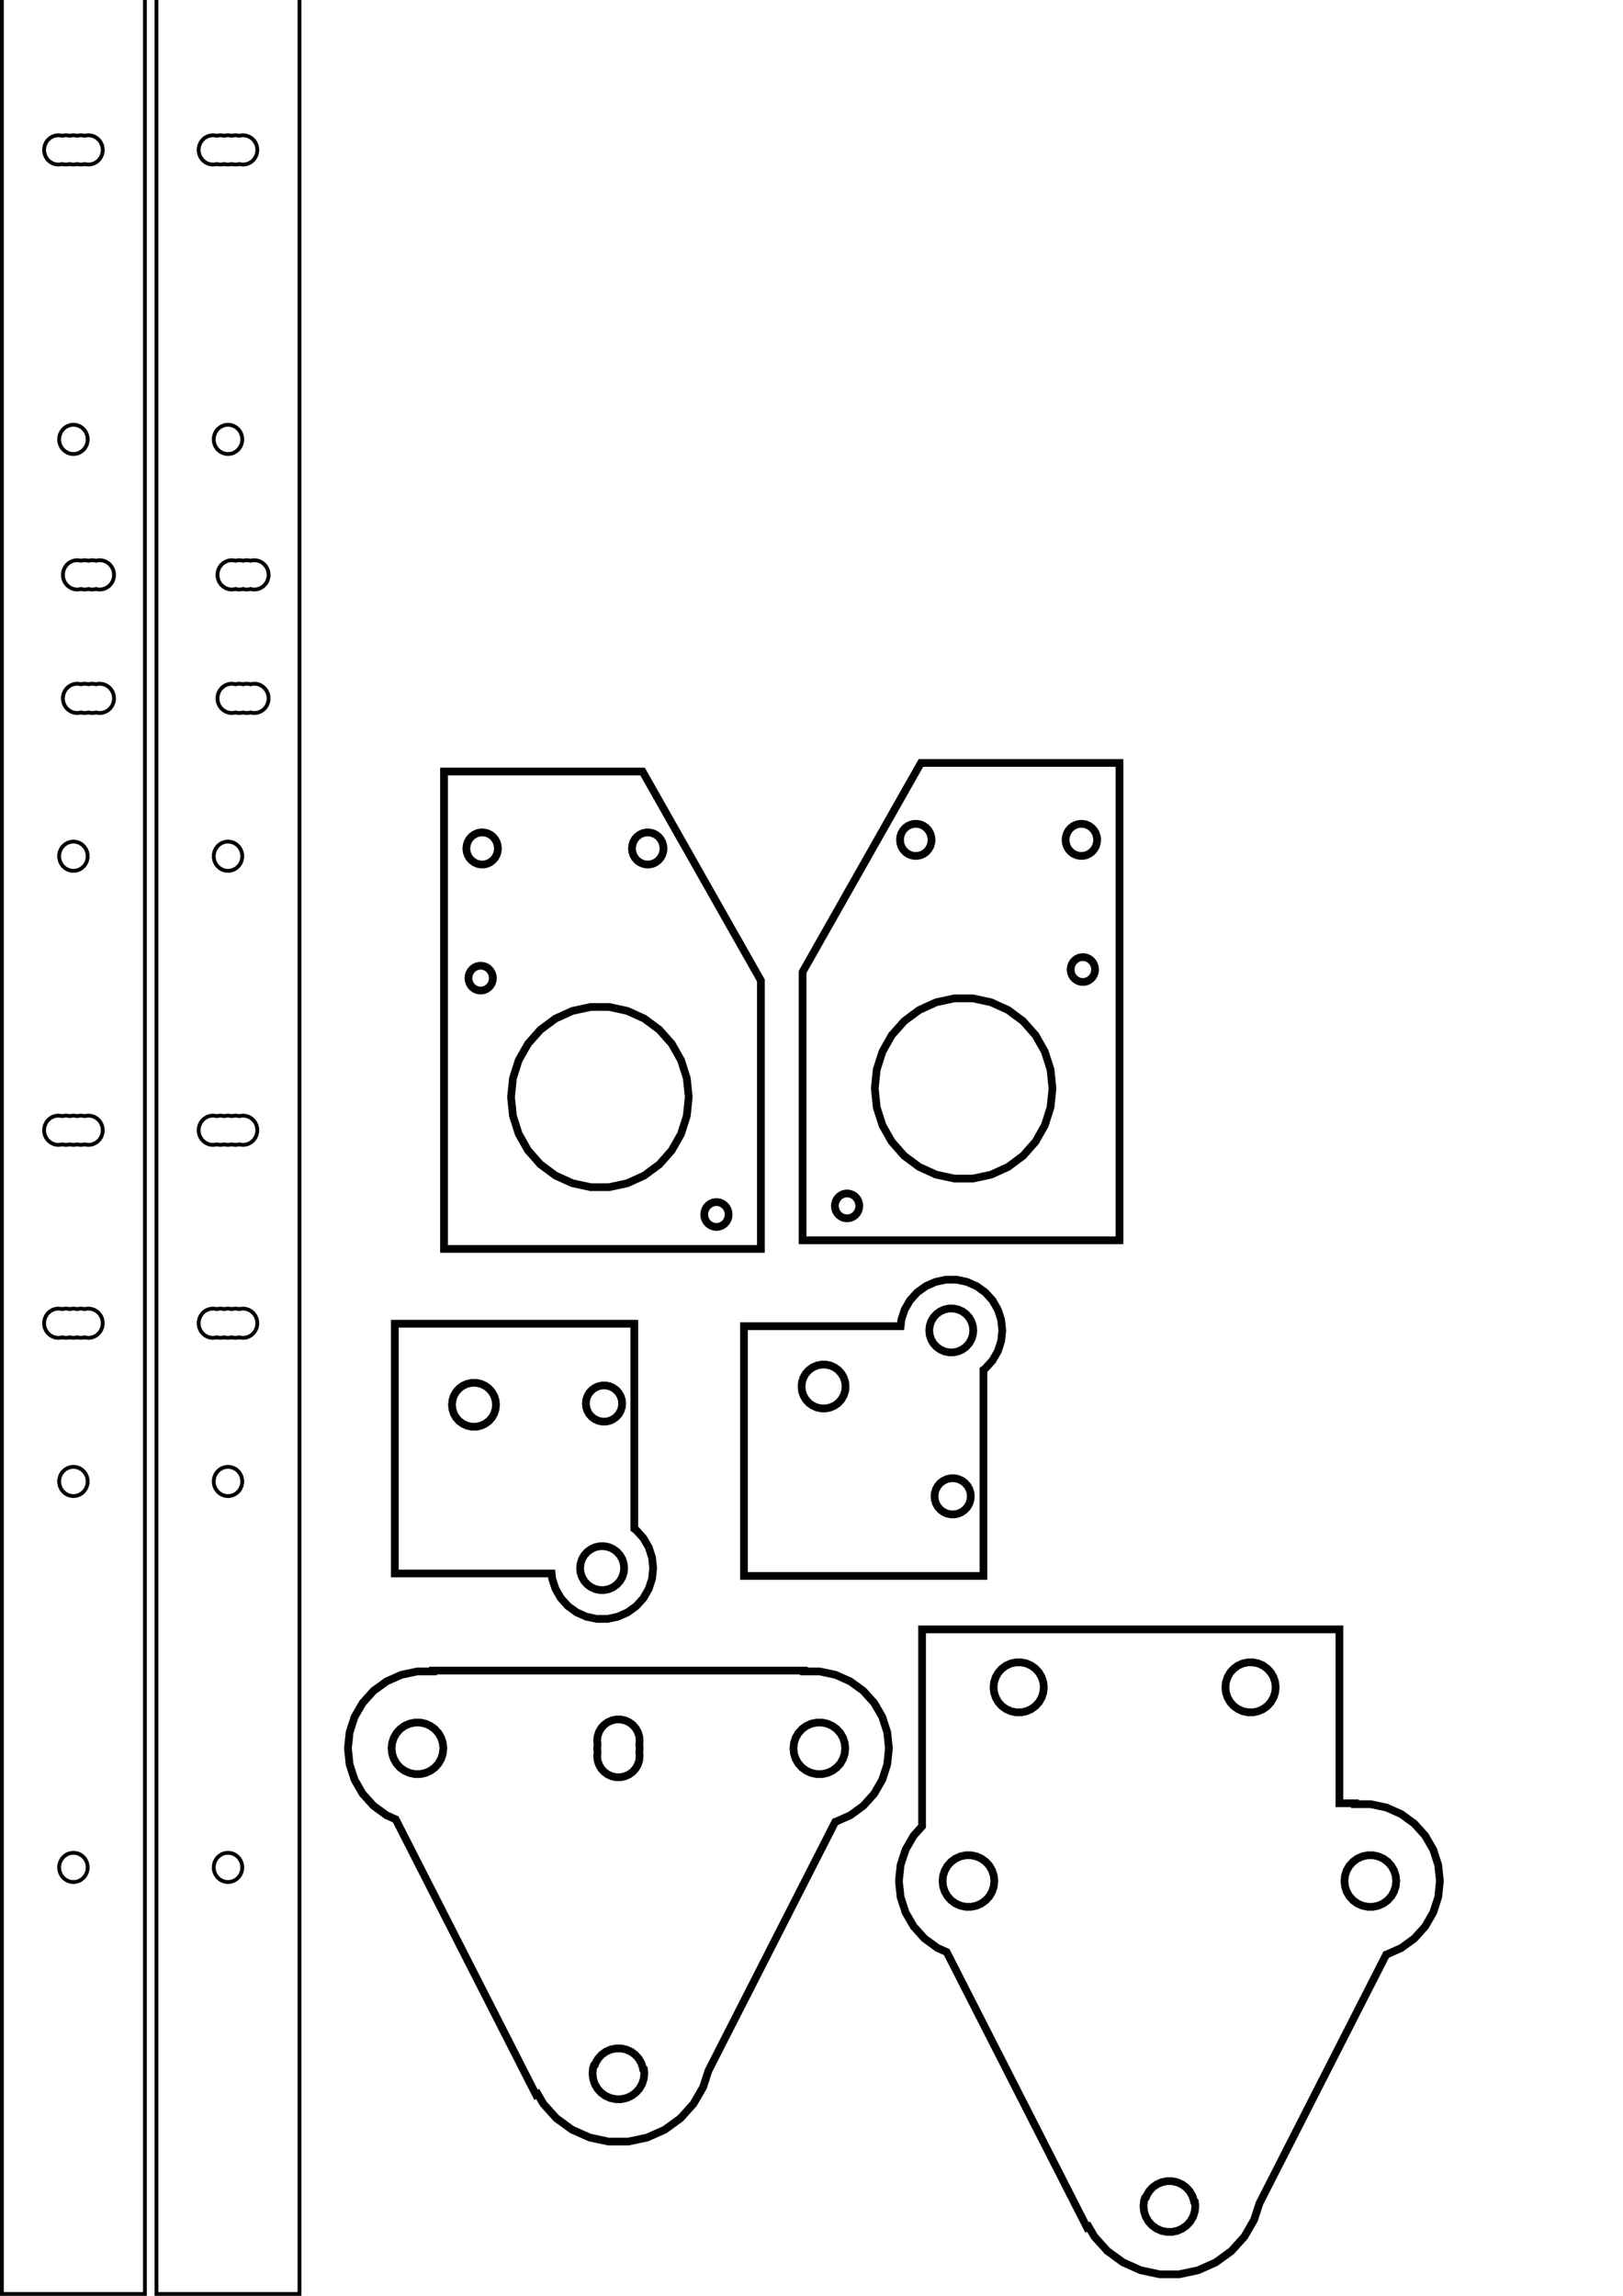 <?xml version="1.0" encoding="UTF-8" standalone="no"?>
<!-- Created with Inkscape (http://www.inkscape.org/) -->

<svg
   xmlns:dc="http://purl.org/dc/elements/1.1/"
   xmlns:cc="http://creativecommons.org/ns#"
   xmlns:rdf="http://www.w3.org/1999/02/22-rdf-syntax-ns#"
   xmlns:svg="http://www.w3.org/2000/svg"
   xmlns="http://www.w3.org/2000/svg"
   xmlns:sodipodi="http://sodipodi.sourceforge.net/DTD/sodipodi-0.dtd"
   xmlns:inkscape="http://www.inkscape.org/namespaces/inkscape"
   width="210mm"
   height="297mm"
   viewBox="0 0 210 297"
   version="1.1"
   id="svg3184"
   inkscape:version="0.92.2 (5c3e80d, 2017-08-06)"
   sodipodi:docname="3_sys_alu_complete.svg">
  <defs
     id="defs3178" />
  <sodipodi:namedview
     id="base"
     pagecolor="#ffffff"
     bordercolor="#666666"
     borderopacity="1.0"
     inkscape:pageopacity="0.0"
     inkscape:pageshadow="2"
     inkscape:zoom="0.35000001"
     inkscape:cx="633.21675"
     inkscape:cy="920.01714"
     inkscape:document-units="mm"
     inkscape:current-layer="layer1"
     showgrid="false"
     inkscape:window-width="1920"
     inkscape:window-height="986"
     inkscape:window-x="-11"
     inkscape:window-y="-11"
     inkscape:window-maximized="1" />
  <g
     inkscape:label="Layer 1"
     inkscape:groupmode="layer"
     id="layer1">
    <path
       d="m 155.015,293.697 2.292,-1.02 2.03,-1.475 1.679,-1.864 1.254,-2.173 0.69,-2.125 16.395,-32.176 0.043,-0.009 1.91,-0.85 1.691,-1.229 1.399,-1.554 1.045,-1.81 0.646,-1.988 0.219,-2.079 -0.219,-2.079 -0.646,-1.988 -1.045,-1.81 -1.399,-1.554 -1.691,-1.229 -1.91,-0.85 -2.045,-0.435 h -2.045 v -0.115 h -2 v -22.5 h -54 v 25.471 l -1.09,1.211 -1.045,1.81 -0.646,1.988 -0.219,2.079 0.219,2.079 0.646,1.988 1.045,1.81 1.399,1.554 1.691,1.229 1.183,0.527 18.155,35.63 0.213,-0.108 0.742,1.284 1.679,1.864 2.03,1.475 2.292,1.02 2.454,0.521 h 2.509 z"
       style="fill:none;stroke:#000000;stroke-width:1;stroke-miterlimit:4;stroke-dasharray:none;stroke-opacity:1"
       id="path3921"
       inkscape:connector-curvature="0" />
    <path
       d="m 131.467,221.516 -0.665,-0.141 -0.621,-0.276 -0.55,-0.399 -0.455,-0.505 -0.34,-0.588 -0.21,-0.646 -0.071,-0.676 0.071,-0.676 0.21,-0.646 0.34,-0.588 0.455,-0.505 0.55,-0.399 0.621,-0.276 0.665,-0.141 h 0.679 l 0.665,0.141 0.621,0.276 0.55,0.399 0.455,0.505 0.34,0.588 0.21,0.646 0.071,0.676 -0.071,0.676 -0.21,0.646 -0.34,0.588 -0.455,0.505 -0.55,0.399 -0.621,0.276 -0.665,0.141 z"
       style="fill:none;stroke:#000000;stroke-width:1;stroke-miterlimit:4;stroke-dasharray:none;stroke-opacity:1"
       id="path3923"
       inkscape:connector-curvature="0" />
    <path
       d="m 161.467,221.516 -0.665,-0.141 -0.621,-0.276 -0.55,-0.399 -0.455,-0.505 -0.34,-0.588 -0.21,-0.646 -0.071,-0.676 0.071,-0.676 0.21,-0.646 0.34,-0.588 0.455,-0.505 0.55,-0.399 0.621,-0.276 0.665,-0.141 h 0.679 l 0.665,0.141 0.621,0.276 0.55,0.399 0.455,0.505 0.34,0.588 0.21,0.646 0.071,0.676 -0.071,0.676 -0.21,0.646 -0.34,0.588 -0.455,0.505 -0.55,0.399 -0.621,0.276 -0.665,0.141 z"
       style="fill:none;stroke:#000000;stroke-width:1;stroke-miterlimit:4;stroke-dasharray:none;stroke-opacity:1"
       id="path3925"
       inkscape:connector-curvature="0" />
    <path
       d="m 124.957,246.676 -0.685,-0.146 -0.64,-0.285 -0.567,-0.412 -0.469,-0.52 -0.35,-0.607 -0.216,-0.666 -0.073,-0.697 0.073,-0.697 0.216,-0.666 0.35,-0.607 0.469,-0.52 0.567,-0.412 0.64,-0.285 0.685,-0.146 h 0.7 l 0.685,0.146 0.64,0.285 0.567,0.412 0.469,0.52 0.35,0.607 0.216,0.666 0.073,0.697 -0.073,0.697 -0.216,0.666 -0.35,0.607 -0.469,0.52 -0.567,0.412 -0.64,0.285 -0.685,0.146 z"
       style="fill:none;stroke:#000000;stroke-width:1;stroke-miterlimit:4;stroke-dasharray:none;stroke-opacity:1"
       id="path3927"
       inkscape:connector-curvature="0" />
    <path
       d="m 176.957,246.676 -0.685,-0.146 -0.64,-0.285 -0.567,-0.412 -0.469,-0.52 -0.35,-0.607 -0.216,-0.666 -0.073,-0.697 0.073,-0.697 0.216,-0.666 0.35,-0.607 0.469,-0.52 0.567,-0.412 0.64,-0.285 0.685,-0.146 h 0.7 l 0.685,0.146 0.64,0.285 0.567,0.412 0.469,0.52 0.35,0.607 0.216,0.666 0.073,0.697 -0.073,0.697 -0.216,0.666 -0.35,0.607 -0.469,0.52 -0.567,0.412 -0.64,0.285 -0.685,0.146 z"
       style="fill:none;stroke:#000000;stroke-width:1;stroke-miterlimit:4;stroke-dasharray:none;stroke-opacity:1"
       id="path3929"
       inkscape:connector-curvature="0" />
    <path
       d="m 150.957,288.731 -0.685,-0.146 -0.64,-0.285 -0.567,-0.412 -0.469,-0.52 -0.35,-0.607 -0.216,-0.666 -0.073,-0.696 0.073,-0.697 0.119,-0.365 0.125,-0.064 0.064,-0.197 0.34,-0.588 0.455,-0.505 0.55,-0.399 0.621,-0.276 0.665,-0.141 h 0.679 l 0.665,0.141 0.621,0.276 0.55,0.399 0.455,0.505 0.34,0.588 0.21,0.646 0.01,0.09 0.106,0.054 0.056,0.532 -0.073,0.696 -0.216,0.666 -0.35,0.607 -0.469,0.52 -0.567,0.412 -0.64,0.285 -0.685,0.146 z"
       style="fill:none;stroke:#000000;stroke-width:1;stroke-miterlimit:4;stroke-dasharray:none;stroke-opacity:1"
       id="path3931"
       inkscape:connector-curvature="0" />
    <path
       d="m 83.724,276.529 2.292,-1.02 2.03,-1.475 1.679,-1.864 1.254,-2.173 0.691,-2.125 16.395,-32.176 0.043,-0.009 1.91,-0.85 1.691,-1.229 1.399,-1.554 1.045,-1.811 0.646,-1.988 0.218,-2.079 -0.218,-2.079 -0.646,-1.988 -1.045,-1.81 -1.399,-1.554 -1.691,-1.229 -1.91,-0.85 -2.045,-0.435 h -2.045 v -0.115 H 56.016 v 0.115 h -2.045 l -2.045,0.435 -1.91,0.85 -1.691,1.229 -1.399,1.554 -1.045,1.81 -0.646,1.988 -0.218,2.079 0.218,2.079 0.646,1.988 1.045,1.81 1.399,1.554 1.691,1.229 1.183,0.527 18.155,35.63 0.213,-0.108 0.742,1.284 1.679,1.864 2.03,1.475 2.292,1.02 2.454,0.521 h 2.509 z"
       style="fill:none;stroke:#000000;stroke-width:1;stroke-miterlimit:4;stroke-dasharray:none;stroke-opacity:1"
       id="path3933"
       inkscape:connector-curvature="0" />
    <path
       d="m 79.728,229.912 -0.562,-0.119 -0.525,-0.234 -0.465,-0.338 -0.385,-0.427 -0.287,-0.498 -0.178,-0.547 -0.06,-0.572 0.053,-0.5 -0.053,-0.5 0.053,-0.5 -0.053,-0.5 0.06,-0.572 0.178,-0.547 0.287,-0.498 0.385,-0.427 0.465,-0.338 0.525,-0.234 0.562,-0.119 h 0.575 l 0.562,0.119 0.525,0.234 0.465,0.338 0.385,0.427 0.287,0.498 0.178,0.547 0.06,0.572 -0.052,0.5 0.052,0.5 -0.052,0.5 0.052,0.5 -0.06,0.572 -0.178,0.547 -0.287,0.498 -0.385,0.427 -0.465,0.338 -0.525,0.234 -0.562,0.119 z"
       style="fill:none;stroke:#000000;stroke-width:1;stroke-miterlimit:4;stroke-dasharray:none;stroke-opacity:1"
       id="path3935"
       inkscape:connector-curvature="0" />
    <path
       d="m 105.665,229.508 -0.685,-0.146 -0.64,-0.285 -0.567,-0.412 -0.469,-0.52 -0.35,-0.607 -0.216,-0.666 -0.073,-0.697 0.073,-0.697 0.216,-0.666 0.35,-0.607 0.469,-0.52 0.567,-0.412 0.64,-0.285 0.685,-0.146 h 0.7 l 0.685,0.146 0.64,0.285 0.567,0.412 0.469,0.52 0.35,0.607 0.216,0.666 0.073,0.697 -0.073,0.697 -0.216,0.666 -0.35,0.607 -0.469,0.52 -0.567,0.412 -0.64,0.285 -0.685,0.146 z"
       style="fill:none;stroke:#000000;stroke-width:1;stroke-miterlimit:4;stroke-dasharray:none;stroke-opacity:1"
       id="path3937"
       inkscape:connector-curvature="0" />
    <path
       d="m 53.665,229.508 -0.685,-0.146 -0.64,-0.285 -0.567,-0.412 -0.469,-0.52 -0.35,-0.607 -0.216,-0.666 -0.073,-0.697 0.073,-0.697 0.216,-0.666 0.35,-0.607 0.469,-0.52 0.567,-0.412 0.64,-0.285 0.685,-0.146 h 0.7 l 0.685,0.146 0.64,0.285 0.567,0.412 0.469,0.52 0.35,0.607 0.216,0.666 0.073,0.697 -0.073,0.697 -0.216,0.666 -0.35,0.607 -0.469,0.52 -0.567,0.412 -0.64,0.285 -0.685,0.146 z"
       style="fill:none;stroke:#000000;stroke-width:1;stroke-miterlimit:4;stroke-dasharray:none;stroke-opacity:1"
       id="path3939"
       inkscape:connector-curvature="0" />
    <path
       d="m 79.665,271.563 -0.685,-0.146 -0.64,-0.285 -0.567,-0.412 -0.469,-0.52 -0.35,-0.607 -0.216,-0.666 -0.073,-0.696 0.073,-0.697 0.119,-0.365 0.125,-0.064 0.064,-0.197 0.34,-0.588 0.455,-0.505 0.55,-0.399 0.621,-0.276 0.665,-0.141 h 0.679 l 0.665,0.141 0.621,0.276 0.55,0.399 0.455,0.505 0.34,0.588 0.21,0.646 0.01,0.09 0.106,0.054 0.056,0.532 -0.073,0.696 -0.216,0.666 -0.35,0.607 -0.469,0.52 -0.567,0.412 -0.64,0.285 -0.685,0.146 z"
       style="fill:none;stroke:#000000;stroke-width:1;stroke-miterlimit:4;stroke-dasharray:none;stroke-opacity:1"
       id="path3941"
       inkscape:connector-curvature="0" />
    <path
       d="m 79.95,209.144 1.261,-0.561 1.117,-0.811 0.924,-1.026 0.69,-1.196 0.427,-1.313 0.144,-1.373 -0.144,-1.373 -0.427,-1.313 -0.69,-1.196 -0.924,-1.026 -0.253,-0.184 V 171.246 H 51.087 v 32.309 h 20.291 l 0.072,0.682 0.427,1.313 0.69,1.196 0.924,1.026 1.117,0.811 1.261,0.561 1.351,0.287 h 1.381 z"
       style="fill:none;stroke:#000000;stroke-width:1;stroke-miterlimit:4;stroke-dasharray:none;stroke-opacity:1"
       id="path3983"
       inkscape:connector-curvature="0" />
    <path
       d="m 61.03,184.565 -0.583,-0.124 -0.544,-0.242 -0.482,-0.35 -0.399,-0.443 -0.298,-0.516 -0.184,-0.567 -0.062,-0.593 0.062,-0.593 0.184,-0.567 0.298,-0.516 0.399,-0.443 0.482,-0.35 0.544,-0.242 0.583,-0.124 h 0.596 l 0.583,0.124 0.544,0.242 0.482,0.35 0.399,0.443 0.298,0.516 0.184,0.567 0.062,0.593 -0.062,0.593 -0.184,0.567 -0.298,0.516 -0.399,0.443 -0.482,0.35 -0.544,0.242 -0.583,0.124 z"
       style="fill:none;stroke:#000000;stroke-width:1;stroke-miterlimit:4;stroke-dasharray:none;stroke-opacity:1"
       id="path3985"
       inkscape:connector-curvature="0" />
    <path
       d="m 77.907,183.905 -0.48,-0.102 -0.449,-0.2 -0.397,-0.289 -0.329,-0.365 -0.246,-0.425 -0.152,-0.467 -0.051,-0.488 0.051,-0.488 0.152,-0.467 0.246,-0.425 0.329,-0.365 0.397,-0.289 0.449,-0.2 0.48,-0.102 h 0.491 l 0.481,0.102 0.449,0.2 0.397,0.289 0.329,0.365 0.246,0.425 0.152,0.467 0.051,0.488 -0.051,0.488 -0.152,0.467 -0.246,0.425 -0.329,0.365 -0.397,0.289 -0.449,0.2 -0.481,0.102 z"
       style="fill:none;stroke:#000000;stroke-width:1;stroke-miterlimit:4;stroke-dasharray:none;stroke-opacity:1"
       id="path3987"
       inkscape:connector-curvature="0" />
    <path
       d="m 77.611,205.698 -0.583,-0.124 -0.544,-0.242 -0.482,-0.35 -0.399,-0.443 -0.298,-0.516 -0.184,-0.567 -0.062,-0.593 0.062,-0.593 0.184,-0.567 0.298,-0.516 0.399,-0.443 0.482,-0.35 0.544,-0.242 0.583,-0.124 h 0.596 l 0.583,0.124 0.544,0.242 0.482,0.35 0.399,0.443 0.298,0.516 0.184,0.567 0.062,0.593 -0.062,0.593 -0.184,0.567 -0.298,0.516 -0.399,0.443 -0.482,0.35 -0.544,0.242 -0.583,0.124 z"
       style="fill:none;stroke:#000000;stroke-width:1;stroke-miterlimit:4;stroke-dasharray:none;stroke-opacity:1"
       id="path3989"
       inkscape:connector-curvature="0" />
    <path
       d="m 127.248,177.207 0.253,-0.184 0.924,-1.026 0.69,-1.196 0.427,-1.313 0.144,-1.373 -0.144,-1.373 -0.427,-1.313 -0.69,-1.196 -0.924,-1.026 -1.117,-0.811 -1.261,-0.561 -1.35,-0.287 h -1.381 l -1.351,0.287 -1.261,0.561 -1.117,0.811 -0.924,1.026 -0.69,1.196 -0.427,1.313 -0.087,0.824 H 96.26 v 32.309 h 30.988 z"
       style="fill:none;stroke:#000000;stroke-width:1;stroke-miterlimit:4;stroke-dasharray:none;stroke-opacity:1"
       id="path3991"
       inkscape:connector-curvature="0" />
    <path
       d="m 122.785,174.949 -0.583,-0.124 -0.544,-0.242 -0.482,-0.35 -0.399,-0.443 -0.298,-0.516 -0.184,-0.567 -0.062,-0.593 0.062,-0.593 0.184,-0.567 0.298,-0.516 0.399,-0.443 0.482,-0.35 0.544,-0.242 0.583,-0.124 h 0.596 l 0.583,0.124 0.544,0.242 0.482,0.35 0.399,0.443 0.298,0.516 0.184,0.567 0.062,0.593 -0.062,0.593 -0.184,0.567 -0.298,0.516 -0.399,0.443 -0.482,0.35 -0.544,0.242 -0.583,0.124 z"
       style="fill:none;stroke:#000000;stroke-width:1;stroke-miterlimit:4;stroke-dasharray:none;stroke-opacity:1"
       id="path3993"
       inkscape:connector-curvature="0" />
    <path
       d="m 106.265,182.203 -0.583,-0.124 -0.544,-0.242 -0.482,-0.35 -0.399,-0.443 -0.298,-0.516 -0.184,-0.567 -0.062,-0.592 0.062,-0.593 0.184,-0.567 0.298,-0.516 0.399,-0.443 0.482,-0.35 0.544,-0.242 0.583,-0.124 h 0.596 l 0.583,0.124 0.544,0.242 0.482,0.35 0.399,0.443 0.298,0.516 0.184,0.567 0.062,0.593 -0.062,0.592 -0.184,0.567 -0.298,0.516 -0.399,0.443 -0.482,0.35 -0.544,0.242 -0.583,0.124 z"
       style="fill:none;stroke:#000000;stroke-width:1;stroke-miterlimit:4;stroke-dasharray:none;stroke-opacity:1"
       id="path3995"
       inkscape:connector-curvature="0" />
    <path
       d="m 123.02,195.909 -0.48,-0.102 -0.449,-0.2 -0.397,-0.289 -0.329,-0.365 -0.246,-0.425 -0.152,-0.467 -0.051,-0.488 0.051,-0.488 0.152,-0.467 0.246,-0.425 0.329,-0.365 0.397,-0.289 0.449,-0.2 0.48,-0.102 h 0.491 l 0.48,0.102 0.449,0.2 0.397,0.289 0.329,0.365 0.245,0.425 0.152,0.467 0.051,0.488 -0.051,0.488 -0.152,0.467 -0.245,0.425 -0.329,0.365 -0.397,0.289 -0.449,0.2 -0.48,0.102 z"
       style="fill:none;stroke:#000000;stroke-width:1;stroke-miterlimit:4;stroke-dasharray:none;stroke-opacity:1"
       id="path3997"
       inkscape:connector-curvature="0" />
    <path
       d="m 144.85,98.699 h -25.69 l -15.311,27.036 v 34.72 h 41.001 z"
       style="fill:none;stroke:#000000;stroke-width:1;stroke-miterlimit:4;stroke-dasharray:none;stroke-opacity:1"
       id="path3999"
       inkscape:connector-curvature="0" />
    <path
       d="m 139.704,110.722 -0.418,-0.09 -0.39,-0.177 -0.345,-0.256 -0.286,-0.323 -0.214,-0.377 -0.132,-0.415 -0.045,-0.433 0.045,-0.433 0.132,-0.415 0.214,-0.377 0.286,-0.323 0.345,-0.256 0.39,-0.177 0.418,-0.09 h 0.427 l 0.418,0.09 0.39,0.177 0.345,0.256 0.286,0.323 0.214,0.377 0.132,0.415 0.045,0.433 -0.045,0.433 -0.132,0.415 -0.214,0.377 -0.286,0.323 -0.345,0.256 -0.39,0.177 -0.418,0.09 z"
       style="fill:none;stroke:#000000;stroke-width:1;stroke-miterlimit:4;stroke-dasharray:none;stroke-opacity:1"
       id="path4001"
       inkscape:connector-curvature="0" />
    <path
       d="m 118.279,110.722 -0.418,-0.09 -0.39,-0.177 -0.345,-0.256 -0.286,-0.323 -0.213,-0.377 -0.132,-0.415 -0.045,-0.433 0.045,-0.433 0.132,-0.415 0.213,-0.377 0.286,-0.323 0.345,-0.256 0.39,-0.177 0.418,-0.09 h 0.427 l 0.418,0.09 0.39,0.177 0.345,0.256 0.286,0.323 0.213,0.377 0.132,0.415 0.045,0.433 -0.045,0.433 -0.132,0.415 -0.213,0.377 -0.286,0.323 -0.345,0.256 -0.39,0.177 -0.418,0.09 z"
       style="fill:none;stroke:#000000;stroke-width:1;stroke-miterlimit:4;stroke-dasharray:none;stroke-opacity:1"
       id="path4003"
       inkscape:connector-curvature="0" />
    <path
       d="m 139.945,127.028 -0.323,-0.07 -0.302,-0.137 -0.267,-0.198 -0.221,-0.25 -0.165,-0.292 -0.102,-0.32 -0.035,-0.335 0.035,-0.335 0.102,-0.32 0.165,-0.292 0.221,-0.25 0.267,-0.198 0.302,-0.137 0.323,-0.07 h 0.33 l 0.323,0.07 0.302,0.137 0.267,0.198 0.221,0.25 0.165,0.292 0.102,0.32 0.035,0.335 -0.035,0.335 -0.102,0.32 -0.165,0.292 -0.221,0.25 -0.267,0.198 -0.302,0.137 -0.323,0.07 z"
       style="fill:none;stroke:#000000;stroke-width:1;stroke-miterlimit:4;stroke-dasharray:none;stroke-opacity:1"
       id="path4005"
       inkscape:connector-curvature="0" />
    <path
       d="m 123.482,152.468 -2.351,-0.509 -2.196,-0.997 -1.944,-1.44 -1.608,-1.821 -1.202,-2.122 -0.743,-2.33 -0.251,-2.437 0.251,-2.437 0.743,-2.33 1.202,-2.122 1.608,-1.821 1.944,-1.44 2.196,-0.997 2.351,-0.509 h 2.403 l 2.351,0.509 2.196,0.997 1.944,1.44 1.608,1.821 1.202,2.122 0.743,2.33 0.251,2.437 -0.251,2.437 -0.743,2.33 -1.202,2.122 -1.608,1.821 -1.944,1.44 -2.196,0.997 -2.351,0.509 z"
       style="fill:none;stroke:#000000;stroke-width:1;stroke-miterlimit:4;stroke-dasharray:none;stroke-opacity:1"
       id="path4007"
       inkscape:connector-curvature="0" />
    <path
       d="m 109.438,157.605 -0.323,-0.07 -0.302,-0.137 -0.267,-0.198 -0.221,-0.25 -0.165,-0.292 -0.102,-0.32 -0.035,-0.335 0.035,-0.335 0.102,-0.32 0.165,-0.292 0.221,-0.25 0.267,-0.198 0.302,-0.137 0.323,-0.07 h 0.33 l 0.323,0.07 0.302,0.137 0.267,0.198 0.221,0.25 0.165,0.292 0.102,0.32 0.035,0.335 -0.035,0.335 -0.102,0.32 -0.165,0.292 -0.221,0.25 -0.267,0.198 -0.302,0.137 -0.323,0.07 z"
       style="fill:none;stroke:#000000;stroke-width:1;stroke-miterlimit:4;stroke-dasharray:none;stroke-opacity:1"
       id="path4009"
       inkscape:connector-curvature="0" />
    <path
       d="M 98.453,126.847 83.142,99.811 H 57.452 v 61.756 h 41.001 z"
       style="fill:none;stroke:#000000;stroke-width:1;stroke-miterlimit:4;stroke-dasharray:none;stroke-opacity:1"
       id="path4011"
       inkscape:connector-curvature="0" />
    <path
       d="m 83.597,111.834 -0.418,-0.09 -0.39,-0.177 -0.345,-0.256 -0.286,-0.323 -0.214,-0.377 -0.132,-0.415 -0.045,-0.433 0.045,-0.433 0.132,-0.415 0.214,-0.377 0.286,-0.323 0.345,-0.256 0.39,-0.177 0.418,-0.09 h 0.427 l 0.418,0.09 0.39,0.177 0.345,0.256 0.286,0.323 0.214,0.377 0.132,0.415 0.045,0.433 -0.045,0.433 -0.132,0.415 -0.214,0.377 -0.286,0.323 -0.345,0.256 -0.39,0.177 -0.418,0.09 z"
       style="fill:none;stroke:#000000;stroke-width:1;stroke-miterlimit:4;stroke-dasharray:none;stroke-opacity:1"
       id="path4013"
       inkscape:connector-curvature="0" />
    <path
       d="m 62.171,111.834 -0.418,-0.09 -0.39,-0.177 -0.345,-0.256 -0.286,-0.323 -0.214,-0.377 -0.132,-0.415 -0.045,-0.433 0.045,-0.433 0.132,-0.415 0.214,-0.377 0.286,-0.323 0.345,-0.256 0.39,-0.177 0.418,-0.09 h 0.427 l 0.418,0.09 0.39,0.177 0.345,0.256 0.286,0.323 0.214,0.377 0.132,0.415 0.045,0.433 -0.045,0.433 -0.132,0.415 -0.214,0.377 -0.286,0.323 -0.345,0.256 -0.39,0.177 -0.418,0.09 z"
       style="fill:none;stroke:#000000;stroke-width:1;stroke-miterlimit:4;stroke-dasharray:none;stroke-opacity:1"
       id="path4015"
       inkscape:connector-curvature="0" />
    <path
       d="m 62.027,128.14 -0.323,-0.07 -0.302,-0.137 -0.267,-0.198 -0.221,-0.25 -0.165,-0.292 -0.102,-0.32 -0.035,-0.335 0.035,-0.335 0.102,-0.32 0.165,-0.292 0.221,-0.25 0.267,-0.198 0.302,-0.137 0.323,-0.07 h 0.33 l 0.323,0.07 0.302,0.137 0.267,0.198 0.221,0.25 0.165,0.292 0.102,0.32 0.035,0.335 -0.035,0.335 -0.102,0.32 -0.165,0.292 -0.221,0.25 -0.267,0.198 -0.302,0.137 -0.323,0.07 z"
       style="fill:none;stroke:#000000;stroke-width:1;stroke-miterlimit:4;stroke-dasharray:none;stroke-opacity:1"
       id="path4017"
       inkscape:connector-curvature="0" />
    <path
       d="m 76.417,153.58 -2.351,-0.509 -2.196,-0.997 -1.944,-1.44 -1.608,-1.821 -1.202,-2.122 -0.743,-2.33 -0.251,-2.437 0.251,-2.437 0.743,-2.33 1.202,-2.122 1.608,-1.821 1.944,-1.44 2.196,-0.997 2.351,-0.509 h 2.403 l 2.351,0.509 2.196,0.997 1.944,1.44 1.608,1.821 1.202,2.122 0.743,2.33 0.251,2.437 -0.251,2.437 -0.743,2.33 -1.202,2.122 -1.608,1.821 -1.944,1.44 -2.196,0.997 -2.351,0.509 z"
       style="fill:none;stroke:#000000;stroke-width:1;stroke-miterlimit:4;stroke-dasharray:none;stroke-opacity:1"
       id="path4019"
       inkscape:connector-curvature="0" />
    <path
       d="m 92.534,158.717 -0.323,-0.07 -0.302,-0.137 -0.267,-0.198 -0.221,-0.25 -0.165,-0.292 -0.102,-0.32 -0.035,-0.335 0.035,-0.335 0.102,-0.32 0.165,-0.292 0.221,-0.25 0.267,-0.198 0.302,-0.137 0.323,-0.07 h 0.33 l 0.323,0.07 0.302,0.137 0.267,0.198 0.221,0.25 0.165,0.292 0.102,0.32 0.035,0.335 -0.035,0.335 -0.102,0.32 -0.165,0.292 -0.221,0.25 -0.267,0.198 -0.302,0.137 -0.323,0.07 z"
       style="fill:none;stroke:#000000;stroke-width:1;stroke-miterlimit:4;stroke-dasharray:none;stroke-opacity:1"
       id="path4021"
       inkscape:connector-curvature="0" />
    <path
       id="path2059"
       d="M 18.753,296.753 V -52.753 H 0.247 V 296.753 Z M 8.146,90.146 l 0.08,-0.388 0.157,-0.362 0.227,-0.321 0.288,-0.265 0.335,-0.198 0.368,-0.123 0.385,-0.042 0.385,0.042 0.102,0.034 0.102,-0.034 0.385,-0.042 0.385,0.042 0.102,0.034 0.102,-0.034 0.385,-0.042 0.385,0.042 0.102,0.034 0.102,-0.034 0.385,-0.042 0.385,0.042 0.368,0.123 0.335,0.198 0.288,0.265 0.227,0.321 0.157,0.362 0.08,0.388 v 0.397 l -0.08,0.388 -0.157,0.362 -0.227,0.321 -0.288,0.265 -0.335,0.198 -0.368,0.123 -0.385,0.042 -0.385,-0.042 -0.102,-0.034 -0.102,0.034 -0.385,0.042 -0.385,-0.042 -0.102,-0.034 -0.102,0.034 -0.385,0.042 -0.385,-0.042 -0.102,-0.034 -0.102,0.034 -0.385,0.042 -0.385,-0.042 -0.368,-0.123 -0.335,-0.198 -0.288,-0.265 -0.227,-0.321 -0.157,-0.362 -0.08,-0.388 z m 0,-15.977 0.08,-0.388 0.157,-0.362 0.227,-0.321 0.288,-0.265 0.335,-0.198 0.368,-0.123 0.385,-0.042 0.385,0.042 0.102,0.034 0.102,-0.034 0.385,-0.042 0.385,0.042 0.102,0.034 0.102,-0.034 0.385,-0.042 0.385,0.042 0.102,0.034 0.102,-0.034 0.385,-0.042 0.385,0.042 0.368,0.123 0.335,0.198 0.288,0.265 0.227,0.321 0.157,0.362 0.08,0.388 v 0.397 l -0.08,0.388 -0.157,0.362 -0.227,0.321 -0.288,0.265 -0.335,0.198 -0.368,0.123 -0.385,0.042 -0.385,-0.042 -0.102,-0.034 -0.102,0.034 -0.385,0.042 -0.385,-0.042 -0.102,-0.034 -0.102,0.034 -0.385,0.042 -0.385,-0.042 -0.102,-0.034 -0.102,0.034 -0.385,0.042 -0.385,-0.042 -0.368,-0.123 -0.335,-0.198 -0.288,-0.265 -0.227,-0.321 -0.157,-0.362 -0.08,-0.388 z m -2.435,96.813 0.08,-0.387 0.157,-0.362 0.227,-0.32 0.288,-0.266 0.335,-0.198 0.368,-0.122 0.385,-0.042 0.385,0.042 0.102,0.034 0.102,-0.034 0.385,-0.042 0.385,0.042 0.102,0.034 0.102,-0.034 0.385,-0.042 0.385,0.042 0.102,0.034 0.102,-0.034 0.385,-0.042 0.385,0.042 0.102,0.034 0.102,-0.034 0.385,-0.042 0.385,0.042 0.368,0.122 0.335,0.198 0.288,0.266 0.227,0.32 0.157,0.362 0.081,0.387 v 0.397 l -0.081,0.387 -0.157,0.362 -0.227,0.32 -0.288,0.266 -0.335,0.198 -0.368,0.122 -0.385,0.042 -0.385,-0.042 -0.102,-0.034 -0.102,0.034 -0.385,0.042 -0.385,-0.042 -0.102,-0.034 -0.102,0.034 -0.385,0.042 -0.385,-0.042 -0.102,-0.034 -0.102,0.034 -0.385,0.042 -0.385,-0.042 -0.102,-0.034 -0.102,0.034 -0.385,0.042 -0.385,-0.042 -0.368,-0.122 -0.335,-0.198 -0.288,-0.266 -0.227,-0.32 -0.157,-0.362 -0.08,-0.387 z m 0,-176.75 0.08,-0.388 0.157,-0.362 0.227,-0.321 0.288,-0.265 0.335,-0.198 0.368,-0.123 0.385,-0.042 0.385,0.042 0.102,0.034 0.102,-0.034 0.385,-0.042 0.385,0.042 0.102,0.034 0.102,-0.034 0.385,-0.042 0.385,0.042 0.102,0.034 0.102,-0.034 0.385,-0.042 0.385,0.042 0.102,0.034 0.102,-0.034 0.385,-0.042 0.385,0.042 0.368,0.123 0.335,0.198 0.288,0.265 0.227,0.321 0.157,0.362 0.081,0.388 v 0.397 l -0.081,0.388 -0.157,0.362 -0.227,0.321 -0.288,0.265 -0.335,0.198 -0.368,0.123 -0.385,0.042 -0.385,-0.042 -0.102,-0.034 -0.102,0.034 -0.385,0.042 -0.385,-0.042 -0.102,-0.034 -0.102,0.034 -0.385,0.042 -0.385,-0.042 -0.102,-0.034 -0.102,0.034 -0.385,0.042 -0.385,-0.042 -0.102,-0.034 -0.102,0.034 -0.385,0.042 -0.385,-0.042 -0.368,-0.123 -0.335,-0.198 -0.288,-0.265 -0.227,-0.321 -0.157,-0.362 -0.08,-0.388 z m 0,151.785 0.08,-0.387 0.157,-0.362 0.227,-0.32 0.288,-0.266 0.335,-0.198 0.368,-0.122 0.385,-0.042 0.385,0.042 0.102,0.034 0.102,-0.034 0.385,-0.042 0.385,0.042 0.102,0.034 0.102,-0.034 0.385,-0.042 0.385,0.042 0.102,0.034 0.102,-0.034 0.385,-0.042 0.385,0.042 0.102,0.034 0.102,-0.034 0.385,-0.042 0.385,0.042 0.368,0.122 0.335,0.198 0.288,0.266 0.227,0.32 0.157,0.362 0.081,0.387 v 0.397 l -0.081,0.387 -0.157,0.362 -0.227,0.32 -0.288,0.266 -0.335,0.198 -0.368,0.122 -0.385,0.042 -0.385,-0.042 -0.102,-0.034 -0.102,0.034 -0.385,0.042 -0.385,-0.042 -0.102,-0.034 -0.102,0.034 -0.385,0.042 -0.385,-0.042 -0.102,-0.034 -0.102,0.034 -0.385,0.042 -0.385,-0.042 -0.102,-0.034 -0.102,0.034 -0.385,0.042 -0.385,-0.042 -0.368,-0.122 -0.335,-0.198 -0.288,-0.266 -0.227,-0.32 -0.157,-0.362 -0.08,-0.387 z m 0,-126.821 0.08,-0.388 0.157,-0.362 0.227,-0.321 0.288,-0.265 0.335,-0.198 0.368,-0.123 0.385,-0.042 0.385,0.042 0.102,0.034 0.102,-0.034 0.385,-0.042 0.385,0.042 0.102,0.034 0.102,-0.034 0.385,-0.042 0.385,0.042 0.102,0.034 0.102,-0.034 0.385,-0.042 0.385,0.042 0.102,0.034 0.102,-0.034 0.385,-0.042 0.385,0.042 0.368,0.123 0.335,0.198 0.288,0.265 0.227,0.321 0.157,0.362 0.081,0.388 v 0.397 l -0.081,0.388 -0.157,0.362 -0.227,0.321 -0.288,0.265 -0.335,0.198 -0.368,0.122 -0.385,0.042 -0.385,-0.042 -0.102,-0.034 -0.102,0.034 -0.385,0.042 -0.385,-0.042 -0.102,-0.034 -0.102,0.034 -0.385,0.042 -0.385,-0.042 -0.102,-0.034 -0.102,0.034 -0.385,0.042 -0.385,-0.042 -0.102,-0.034 -0.102,0.034 -0.385,0.042 -0.385,-0.042 -0.368,-0.122 -0.335,-0.198 -0.288,-0.265 -0.227,-0.321 -0.157,-0.362 -0.08,-0.388 z m 1.948,222.186 0.08,-0.387 0.157,-0.362 0.227,-0.32 0.288,-0.266 0.335,-0.198 0.368,-0.122 0.385,-0.042 0.385,0.042 0.368,0.122 0.335,0.198 0.288,0.266 0.227,0.32 0.157,0.362 0.08,0.387 v 0.397 l -0.08,0.387 -0.157,0.362 -0.227,0.32 -0.288,0.266 -0.335,0.198 -0.368,0.122 -0.385,0.042 -0.385,-0.042 -0.368,-0.122 -0.335,-0.198 -0.288,-0.266 -0.227,-0.32 -0.157,-0.362 -0.08,-0.387 z m 0,-49.93 0.08,-0.387 0.157,-0.362 0.227,-0.32 0.288,-0.266 0.335,-0.198 0.368,-0.122 0.385,-0.042 0.385,0.042 0.368,0.122 0.335,0.198 0.288,0.266 0.227,0.32 0.157,0.362 0.08,0.387 v 0.397 l -0.08,0.387 -0.157,0.362 -0.227,0.32 -0.288,0.266 -0.335,0.198 -0.368,0.122 -0.385,0.042 -0.385,-0.042 -0.368,-0.122 -0.335,-0.198 -0.288,-0.266 -0.227,-0.32 -0.157,-0.362 -0.08,-0.387 z m 0,-134.809 0.08,-0.388 0.157,-0.362 0.227,-0.321 0.288,-0.265 0.335,-0.198 0.368,-0.123 0.385,-0.042 0.385,0.042 0.368,0.123 0.335,0.198 0.288,0.265 0.227,0.321 0.157,0.362 0.08,0.388 v 0.397 l -0.08,0.388 -0.157,0.362 -0.227,0.321 -0.288,0.265 -0.335,0.198 -0.368,0.123 -0.385,0.042 -0.385,-0.042 -0.368,-0.123 -0.335,-0.198 -0.288,-0.265 -0.227,-0.321 -0.157,-0.362 -0.08,-0.388 z m 0,53.924 0.08,-0.388 0.157,-0.362 0.227,-0.321 0.288,-0.265 0.335,-0.198 0.368,-0.122 0.385,-0.042 0.385,0.042 0.368,0.122 0.335,0.198 0.288,0.265 0.227,0.321 0.157,0.362 0.08,0.388 v 0.397 l -0.08,0.388 -0.157,0.362 -0.227,0.321 -0.288,0.265 -0.335,0.198 -0.368,0.123 -0.385,0.042 -0.385,-0.042 -0.368,-0.123 -0.335,-0.198 -0.288,-0.265 -0.227,-0.321 -0.157,-0.362 -0.08,-0.388 z"
       inkscape:connector-curvature="0"
       style="fill:none;stroke:#000000;stroke-width:0.493" />
    <path
       id="path2059-3"
       d="M 38.753,296.753 V -52.753 H 20.247 V 296.753 Z m -10.607,-206.607 0.08,-0.388 0.157,-0.362 0.227,-0.321 0.288,-0.265 0.335,-0.198 0.368,-0.123 0.385,-0.042 0.385,0.042 0.102,0.034 0.102,-0.034 0.385,-0.042 0.385,0.042 0.102,0.034 0.102,-0.034 0.385,-0.042 0.385,0.042 0.102,0.034 0.102,-0.034 0.385,-0.042 0.385,0.042 0.368,0.123 0.335,0.198 0.288,0.265 0.227,0.321 0.157,0.362 0.08,0.388 v 0.397 l -0.08,0.388 -0.157,0.362 -0.227,0.321 -0.288,0.265 -0.335,0.198 -0.368,0.123 -0.385,0.042 -0.385,-0.042 -0.102,-0.034 -0.102,0.034 -0.385,0.042 -0.385,-0.042 -0.102,-0.034 -0.102,0.034 -0.385,0.042 -0.385,-0.042 -0.102,-0.034 -0.102,0.034 -0.385,0.042 -0.385,-0.042 -0.368,-0.123 -0.335,-0.198 -0.288,-0.265 -0.227,-0.321 -0.157,-0.362 -0.08,-0.388 z m 0,-15.977 0.08,-0.388 0.157,-0.362 0.227,-0.321 0.288,-0.265 0.335,-0.198 0.368,-0.123 0.385,-0.042 0.385,0.042 0.102,0.034 0.102,-0.034 0.385,-0.042 0.385,0.042 0.102,0.034 0.102,-0.034 0.385,-0.042 0.385,0.042 0.102,0.034 0.102,-0.034 0.385,-0.042 0.385,0.042 0.368,0.123 0.335,0.198 0.288,0.265 0.227,0.321 0.157,0.362 0.08,0.388 v 0.397 l -0.08,0.388 -0.157,0.362 -0.227,0.321 -0.288,0.265 -0.335,0.198 -0.368,0.123 -0.385,0.042 -0.385,-0.042 -0.102,-0.034 -0.102,0.034 -0.385,0.042 -0.385,-0.042 -0.102,-0.034 -0.102,0.034 -0.385,0.042 -0.385,-0.042 -0.102,-0.034 -0.102,0.034 -0.385,0.042 -0.385,-0.042 -0.368,-0.123 -0.335,-0.198 -0.288,-0.265 -0.227,-0.321 -0.157,-0.362 -0.08,-0.388 z m -2.435,96.813 0.08,-0.387 0.157,-0.362 0.227,-0.32 0.288,-0.266 0.335,-0.198 0.368,-0.122 0.385,-0.042 0.385,0.042 0.102,0.034 0.102,-0.034 0.385,-0.042 0.385,0.042 0.102,0.034 0.102,-0.034 0.385,-0.042 0.385,0.042 0.102,0.034 0.102,-0.034 0.385,-0.042 0.385,0.042 0.102,0.034 0.102,-0.034 0.385,-0.042 0.385,0.042 0.368,0.122 0.335,0.198 0.288,0.266 0.227,0.32 0.157,0.362 0.081,0.387 v 0.397 l -0.081,0.387 -0.157,0.362 -0.227,0.32 -0.288,0.266 -0.335,0.198 -0.368,0.122 -0.385,0.042 -0.385,-0.042 -0.102,-0.034 -0.102,0.034 -0.385,0.042 -0.385,-0.042 -0.102,-0.034 -0.102,0.034 -0.385,0.042 -0.385,-0.042 -0.102,-0.034 -0.102,0.034 -0.385,0.042 -0.385,-0.042 -0.102,-0.034 -0.102,0.034 -0.385,0.042 -0.385,-0.042 -0.368,-0.122 -0.335,-0.198 -0.288,-0.266 -0.227,-0.32 -0.157,-0.362 -0.08,-0.387 z m 0,-176.75 0.08,-0.388 0.157,-0.362 0.227,-0.321 0.288,-0.265 0.335,-0.198 0.368,-0.123 0.385,-0.042 0.385,0.042 0.102,0.034 0.102,-0.034 0.385,-0.042 0.385,0.042 0.102,0.034 0.102,-0.034 0.385,-0.042 0.385,0.042 0.102,0.034 0.102,-0.034 0.385,-0.042 0.385,0.042 0.102,0.034 0.102,-0.034 0.385,-0.042 0.385,0.042 0.368,0.123 0.335,0.198 0.288,0.265 0.227,0.321 0.157,0.362 0.081,0.388 v 0.397 l -0.081,0.388 -0.157,0.362 -0.227,0.321 -0.288,0.265 -0.335,0.198 -0.368,0.123 -0.385,0.042 -0.385,-0.042 -0.102,-0.034 -0.102,0.034 -0.385,0.042 -0.385,-0.042 -0.102,-0.034 -0.102,0.034 -0.385,0.042 -0.385,-0.042 -0.102,-0.034 -0.102,0.034 -0.385,0.042 -0.385,-0.042 -0.102,-0.034 -0.102,0.034 -0.385,0.042 -0.385,-0.042 -0.368,-0.123 -0.335,-0.198 -0.288,-0.265 -0.227,-0.321 -0.157,-0.362 -0.08,-0.388 z m 0,151.785 0.08,-0.387 0.157,-0.362 0.227,-0.32 0.288,-0.266 0.335,-0.198 0.368,-0.122 0.385,-0.042 0.385,0.042 0.102,0.034 0.102,-0.034 0.385,-0.042 0.385,0.042 0.102,0.034 0.102,-0.034 0.385,-0.042 0.385,0.042 0.102,0.034 0.102,-0.034 0.385,-0.042 0.385,0.042 0.102,0.034 0.102,-0.034 0.385,-0.042 0.385,0.042 0.368,0.122 0.335,0.198 0.288,0.266 0.227,0.32 0.157,0.362 0.081,0.387 v 0.397 l -0.081,0.387 -0.157,0.362 -0.227,0.32 -0.288,0.266 -0.335,0.198 -0.368,0.122 -0.385,0.042 -0.385,-0.042 -0.102,-0.034 -0.102,0.034 -0.385,0.042 -0.385,-0.042 -0.102,-0.034 -0.102,0.034 -0.385,0.042 -0.385,-0.042 -0.102,-0.034 -0.102,0.034 -0.385,0.042 -0.385,-0.042 -0.102,-0.034 -0.102,0.034 -0.385,0.042 -0.385,-0.042 -0.368,-0.122 -0.335,-0.198 -0.288,-0.266 -0.227,-0.32 -0.157,-0.362 -0.08,-0.387 z m 0,-126.821 0.08,-0.388 0.157,-0.362 0.227,-0.321 0.288,-0.265 0.335,-0.198 0.368,-0.123 0.385,-0.042 0.385,0.042 0.102,0.034 0.102,-0.034 0.385,-0.042 0.385,0.042 0.102,0.034 0.102,-0.034 0.385,-0.042 0.385,0.042 0.102,0.034 0.102,-0.034 0.385,-0.042 0.385,0.042 0.102,0.034 0.102,-0.034 0.385,-0.042 0.385,0.042 0.368,0.123 0.335,0.198 0.288,0.265 0.227,0.321 0.157,0.362 0.081,0.388 v 0.397 l -0.081,0.388 -0.157,0.362 -0.227,0.321 -0.288,0.265 -0.335,0.198 -0.368,0.122 -0.385,0.042 -0.385,-0.042 -0.102,-0.034 -0.102,0.034 -0.385,0.042 -0.385,-0.042 -0.102,-0.034 -0.102,0.034 -0.385,0.042 -0.385,-0.042 -0.102,-0.034 -0.102,0.034 -0.385,0.042 -0.385,-0.042 -0.102,-0.034 -0.102,0.034 -0.385,0.042 -0.385,-0.042 -0.368,-0.122 -0.335,-0.198 -0.288,-0.265 -0.227,-0.321 -0.157,-0.362 -0.08,-0.388 z m 1.948,222.186 0.08,-0.387 0.157,-0.362 0.227,-0.32 0.288,-0.266 0.335,-0.198 0.368,-0.122 0.385,-0.042 0.385,0.042 0.368,0.122 0.335,0.198 0.288,0.266 0.227,0.32 0.157,0.362 0.08,0.387 v 0.397 l -0.08,0.387 -0.157,0.362 -0.227,0.32 -0.288,0.266 -0.335,0.198 -0.368,0.122 -0.385,0.042 -0.385,-0.042 -0.368,-0.122 -0.335,-0.198 -0.288,-0.266 -0.227,-0.32 -0.157,-0.362 -0.08,-0.387 z m 0,-49.93 0.08,-0.387 0.157,-0.362 0.227,-0.32 0.288,-0.266 0.335,-0.198 0.368,-0.122 0.385,-0.042 0.385,0.042 0.368,0.122 0.335,0.198 0.288,0.266 0.227,0.32 0.157,0.362 0.08,0.387 v 0.397 l -0.08,0.387 -0.157,0.362 -0.227,0.32 -0.288,0.266 -0.335,0.198 -0.368,0.122 -0.385,0.042 -0.385,-0.042 -0.368,-0.122 -0.335,-0.198 -0.288,-0.266 -0.227,-0.32 -0.157,-0.362 -0.08,-0.387 z m 0,-134.809 0.08,-0.388 0.157,-0.362 0.227,-0.321 0.288,-0.265 0.335,-0.198 0.368,-0.123 0.385,-0.042 0.385,0.042 0.368,0.123 0.335,0.198 0.288,0.265 0.227,0.321 0.157,0.362 0.08,0.388 v 0.397 l -0.08,0.388 -0.157,0.362 -0.227,0.321 -0.288,0.265 -0.335,0.198 -0.368,0.123 -0.385,0.042 -0.385,-0.042 -0.368,-0.123 -0.335,-0.198 -0.288,-0.265 -0.227,-0.321 -0.157,-0.362 -0.08,-0.388 z m 0,53.924 0.08,-0.388 0.157,-0.362 0.227,-0.321 0.288,-0.265 0.335,-0.198 0.368,-0.122 0.385,-0.042 0.385,0.042 0.368,0.122 0.335,0.198 0.288,0.265 0.227,0.321 0.157,0.362 0.08,0.388 v 0.397 l -0.08,0.388 -0.157,0.362 -0.227,0.321 -0.288,0.265 -0.335,0.198 -0.368,0.123 -0.385,0.042 -0.385,-0.042 -0.368,-0.123 -0.335,-0.198 -0.288,-0.265 -0.227,-0.321 -0.157,-0.362 -0.08,-0.388 z"
       inkscape:connector-curvature="0"
       style="fill:none;stroke:#000000;stroke-width:0.493" />
  </g>
</svg>
